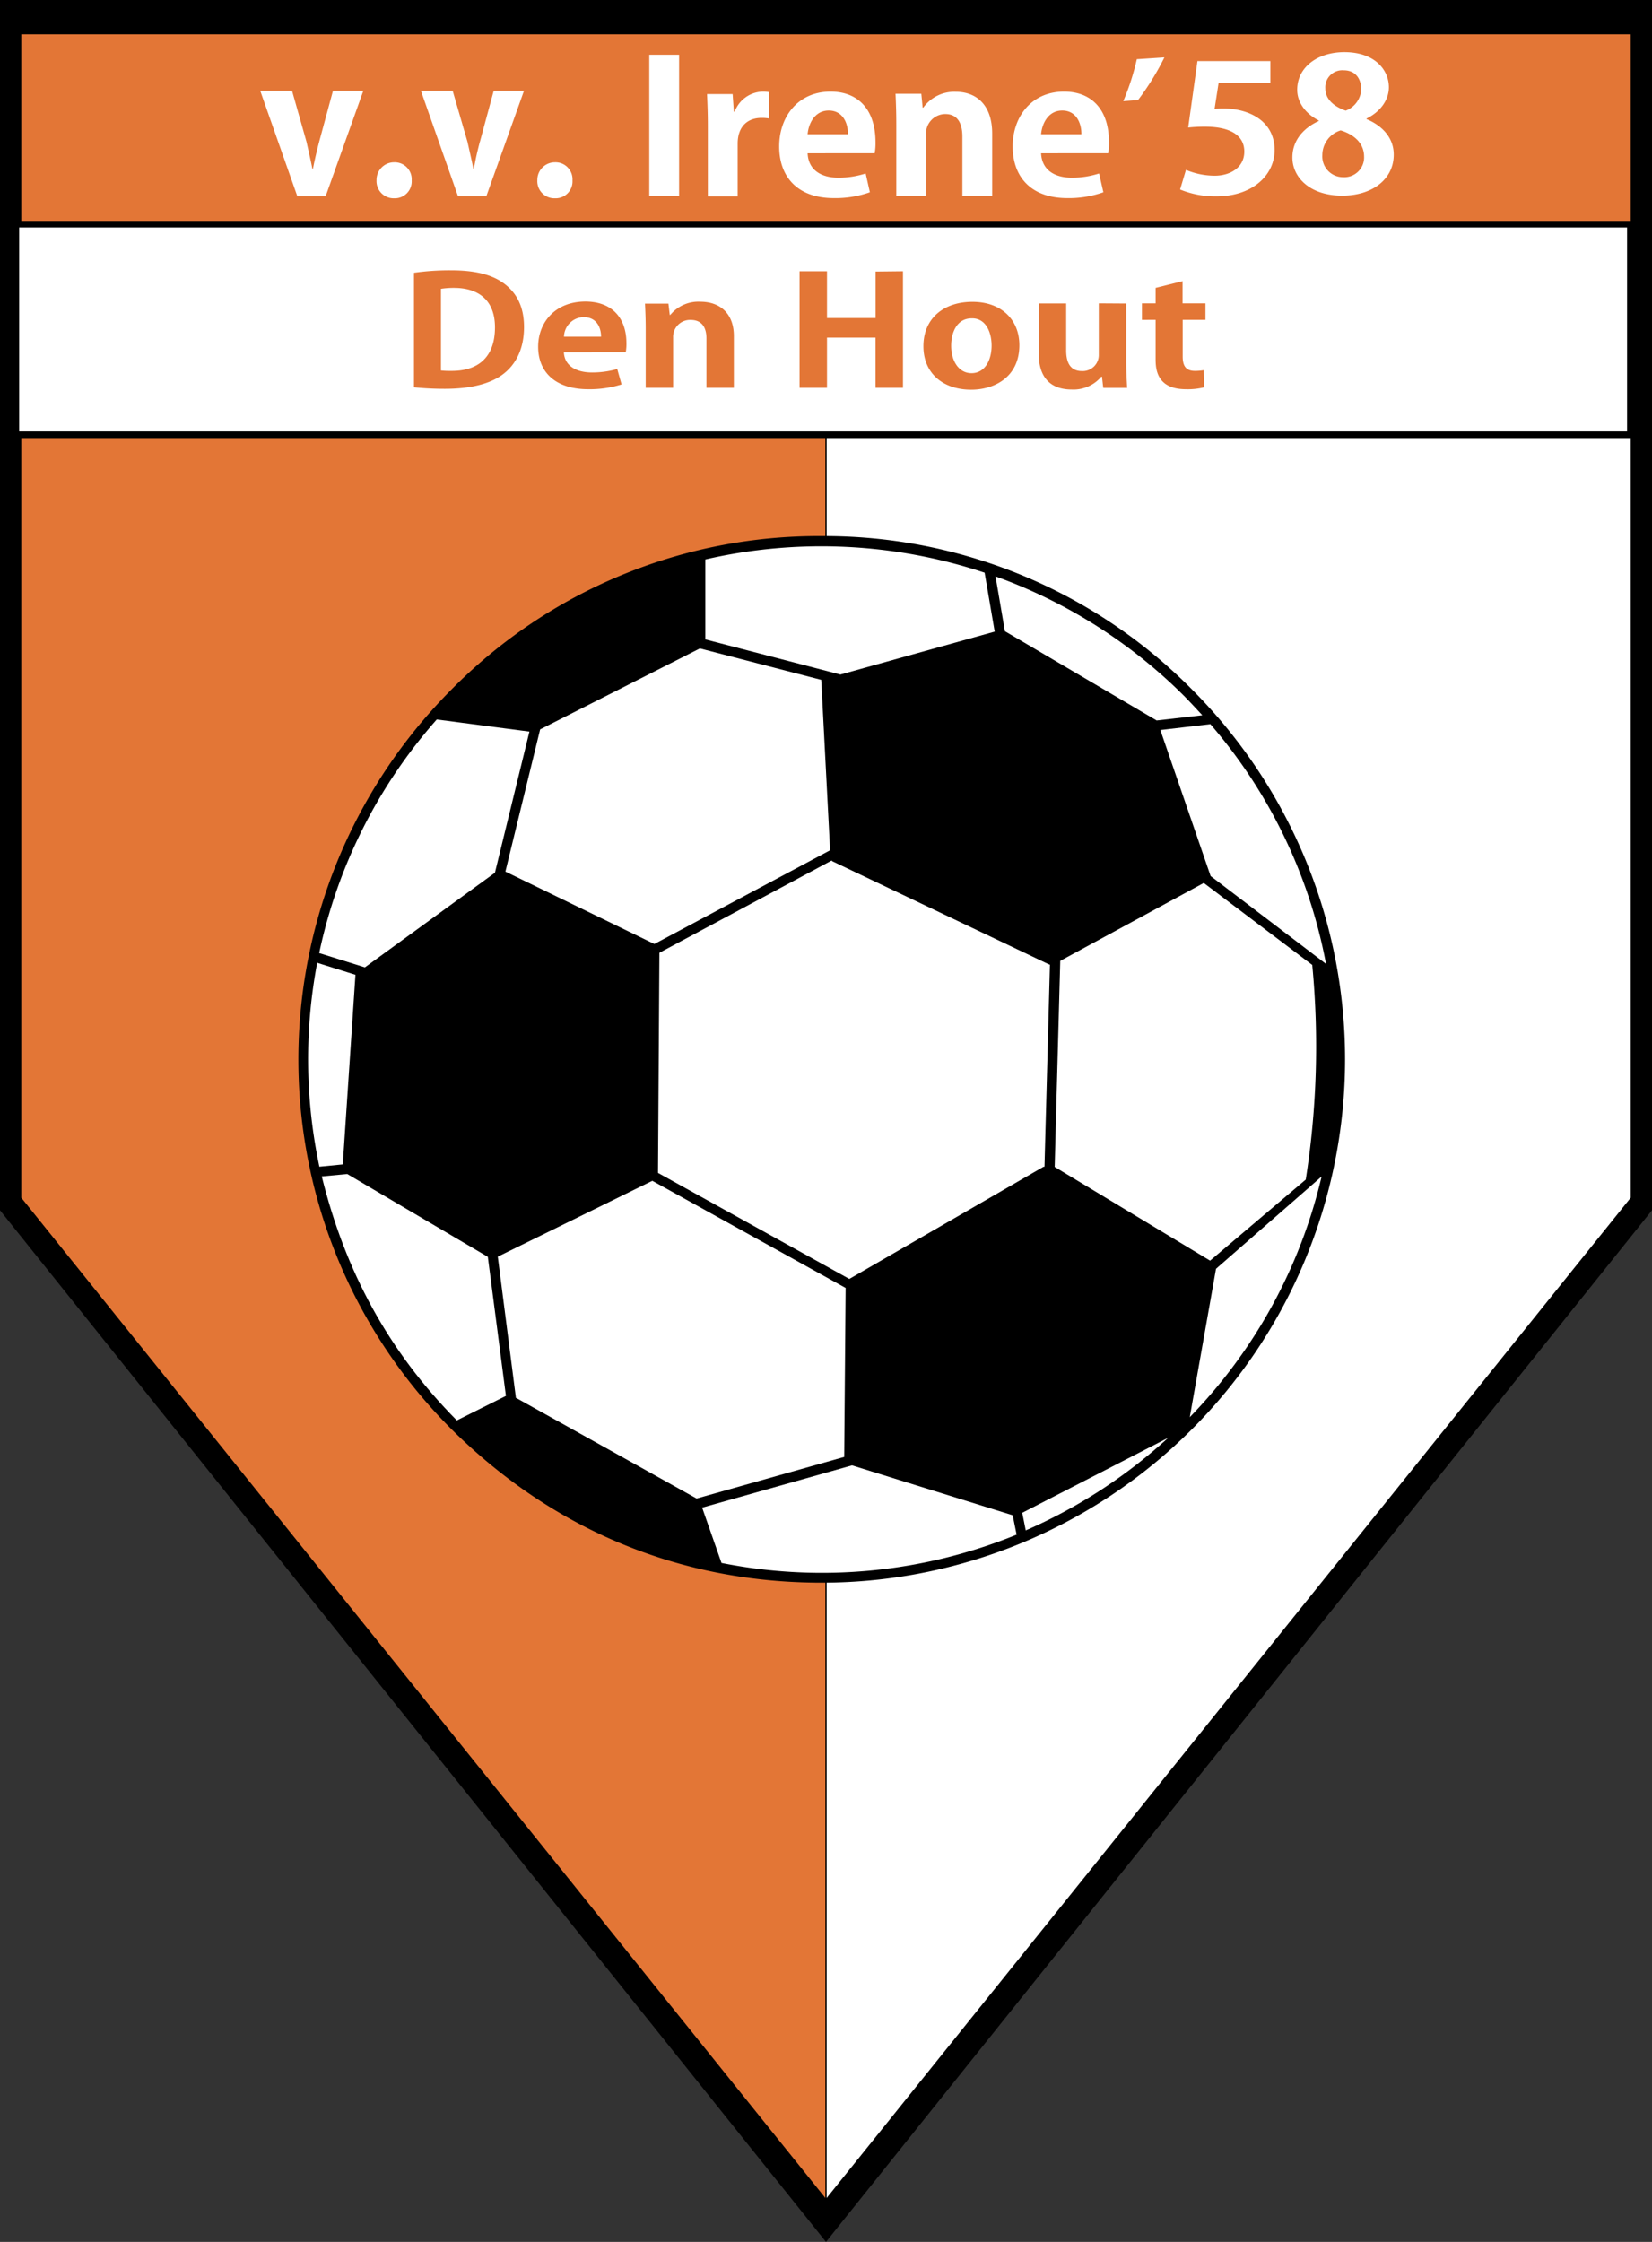 <?xml version="1.0" encoding="UTF-8"?>
<svg preserveAspectRatio="xMidYMid slice" width="140px" height="190px" xmlns="http://www.w3.org/2000/svg" viewBox="0 0 283.46 382.74">
  <rect x="0" y="0" width="283.46" height="382.74" fill="#333333" stroke="none"/>
  <defs>
    <style>.cls-1,.cls-2,.cls-3,.cls-4{fill-rule:evenodd;}.cls-2,.cls-6{fill:#e37636;}.cls-2,.cls-3,.cls-4{stroke:#000;stroke-linecap:round;stroke-linejoin:round;}.cls-2,.cls-3{stroke-width:0.22px;}.cls-3,.cls-4,.cls-5{fill:#fff;}.cls-4{stroke-width:1.13px;}</style>
  </defs>
  <title>Middel 1</title>
  <g id="Laag_2" data-name="Laag 2">
    <g id="Laag_1-2" data-name="Laag 1">
      <polygon class="cls-1" points="0 0 0 205.72 141.73 382.74 283.46 205.72 283.46 0 0 0 0 0"></polygon>
      <polygon class="cls-2" points="4.25 5.74 4.25 204.52 141.73 375.56 279.21 204.52 279.21 5.74 4.25 5.74 4.25 5.74"></polygon>
      <polygon class="cls-3" points="141.73 375.56 279.21 204.52 279.21 53.91 141.73 53.91 141.73 375.56 141.73 375.56"></polygon>
      <polygon class="cls-4" points="3.43 38.27 279.05 38.27 279.05 74.22 3.43 74.22 3.43 38.27 3.43 38.27"></polygon>
      <path class="cls-5" d="M230.1,12c2.17,0,3,1.63,3,3.27a4.09,4.09,0,0,1-2.65,3.62c-2-.69-3.48-1.95-3.48-3.78A2.91,2.91,0,0,1,230.1,12ZM230,30.25a3.54,3.54,0,0,1-3.54-3.77,4.43,4.43,0,0,1,3.13-4.22c2.27.7,4,2.17,4,4.5A3.38,3.38,0,0,1,230,30.25Zm4-10c2.65-1.32,3.82-3.43,3.82-5.35,0-3-2.44-6-7.6-6-4.5,0-8.05,2.51-8.05,6.44,0,2,1.28,4,3.68,5.23v.09c-2.61,1.2-4.5,3.3-4.5,6.23,0,3.4,3,6.51,8.49,6.51,5.16,0,8.81-2.8,8.81-7,0-3-2.1-5-4.65-6.07v-.07Zm-30.49,1.53a26.79,26.79,0,0,1,2.92-.15c4.4,0,6.71,1.53,6.71,4.25S210.74,30,208.1,30a12.68,12.68,0,0,1-4.92-1l-1,3.35a15.73,15.73,0,0,0,6.19,1.17c6.12,0,9.94-3.57,9.94-7.91,0-4.88-4.26-7.09-8.8-7.09a11,11,0,0,0-1.45.09l.69-4.44h8.84V10.43H205.14l-1.58,11.35ZM195,17.08A45.27,45.27,0,0,0,199.5,9.8l-4.71.31a41.3,41.3,0,0,1-2.31,7.16l2.55-.19Zm-16.55,5.84c.14-1.73,1.17-4.05,3.61-4.05s3.3,2.23,3.27,4.05Zm11.45,3.24a9.39,9.39,0,0,0,.14-1.86c0-5.65-3-8.66-7.67-8.66-5.6,0-8.77,4.33-8.77,9.35,0,5.44,3.37,8.83,9.29,8.83a17.57,17.57,0,0,0,6.19-1l-.73-3.2a15,15,0,0,1-4.67.72c-2.75,0-5.09-1.19-5.23-4.17Zm-31.67-7.79L158,16h-4.4c.07,1.55.13,3.21.13,5.26V33.5h5.09V23.09a3.31,3.31,0,0,1,3.27-3.62c2.17,0,2.92,1.69,2.92,3.83V33.5h5.09V22.8c0-4.9-2.71-7.13-6.22-7.13a6.53,6.53,0,0,0-5.54,2.7Zm-19.64,4.55c.14-1.73,1.17-4.05,3.61-4.05s3.31,2.23,3.27,4.05Zm11.45,3.24a9.39,9.39,0,0,0,.14-1.86c0-5.65-3-8.66-7.67-8.66-5.6,0-8.77,4.33-8.77,9.35,0,5.44,3.37,8.83,9.29,8.83a17.53,17.53,0,0,0,6.19-1l-.72-3.2a15.14,15.14,0,0,1-4.68.72c-2.75,0-5.09-1.19-5.23-4.17ZM126,19.06l-.21-3h-4.37c.07,1.57.14,3.3.14,5.47v12h5.09v-9c0-3,1.76-4.4,4.06-4.4a7.2,7.2,0,0,1,1.31.1V15.73a6.19,6.19,0,0,0-1.14-.09,5.25,5.25,0,0,0-4.74,3.42ZM116.65,33.5V9.35h-5.09V33.5Zm-21.2.35a2.88,2.88,0,0,0,3-3.07,2.9,2.9,0,0,0-3-3.07,3,3,0,0,0-3,3.07,2.91,2.91,0,0,0,3,3.07ZM82.63,24.23c-.41,1.58-.75,3-1,4.58h-.1c-.31-1.55-.65-3-1-4.58L78,15.51H72.58l6.33,18h4.83l6.43-18H85l-2.36,8.72ZM68,33.85a2.88,2.88,0,0,0,3-3.07,2.9,2.9,0,0,0-3-3.07,3,3,0,0,0-3,3.07,2.92,2.92,0,0,0,3,3.07ZM55.2,24.23c-.41,1.58-.75,3-1.05,4.58h-.1c-.31-1.55-.65-3-1-4.58l-2.47-8.72H45.15l6.33,18h4.83l6.43-18H57.56L55.2,24.23Z"></path>
      <path class="cls-6" d="M195.67,51.79v2.82H198v6.65c0,1.6.1,5.19,5.16,5.19a11.3,11.3,0,0,0,3.13-.33l-.07-2.92a9,9,0,0,1-1.51.12c-1.43,0-2.09-.72-2.09-2.45V54.61h3.89V51.79H202.6V48L198,49.15v2.64Zm-7.37,0v8.87a2.74,2.74,0,0,1-2.88,2.69c-1.93,0-2.69-1.37-2.69-3.54v-8h-4.68v8.59c0,4.32,2.28,6.1,5.63,6.1a6.24,6.24,0,0,0,5.06-2.2h.1l.22,1.92h4.08c-.06-1.22-.16-2.69-.16-4.4v-10ZM170,59c0,2.56-1.2,4.71-3.42,4.71s-3.48-2.12-3.48-4.68c0-2.2.92-4.68,3.51-4.68C169,54.3,170,56.7,170,59Zm-3.29-7.47c-4.78,0-8.35,2.74-8.35,7.58,0,4.68,3.41,7.42,8.16,7.42,3.92,0,8.22-2.12,8.22-7.6,0-4.37-3.1-7.4-8-7.4Zm-16.51-5.17v7.94H141.9V46.31h-4.68V66.2h4.68V57.64h8.29V66.2h4.68V46.31Zm-35.14,7.42-.23-1.94h-4c.06,1.27.12,2.64.12,4.33V66.2h4.68V57.62a2.89,2.89,0,0,1,3-3c2,0,2.69,1.4,2.69,3.16V66.2H126V57.38c0-4-2.5-5.87-5.73-5.87a6.2,6.2,0,0,0-5.09,2.22ZM97,57.48a3.42,3.42,0,0,1,3.33-3.34c2.3,0,3,1.84,3,3.34Zm10.54,2.66a7.55,7.55,0,0,0,.12-1.52c0-4.66-2.78-7.14-7-7.14-5.16,0-8.07,3.57-8.07,7.71,0,4.47,3.1,7.26,8.54,7.26a18.14,18.14,0,0,0,5.7-.82L106.09,63a15.65,15.65,0,0,1-4.3.59c-2.53,0-4.68-1-4.81-3.44ZM76,49.31a14.21,14.21,0,0,1,2.22-.16c4.33,0,7,2.23,7,6.73,0,5.22-3,7.47-7.43,7.44A14.32,14.32,0,0,1,76,63.25V49.31ZM71.39,66.12a51.1,51.1,0,0,0,5.29.26c4.24,0,7.62-.8,9.83-2.43,1.87-1.38,3.67-3.86,3.67-8.13,0-3.59-1.36-6-3.67-7.6-2-1.37-4.77-2.07-8.82-2.07a43.61,43.61,0,0,0-6.3.42V66.12Z"></path>
      <path d="M141,91.52a88.17,88.17,0,0,1,63.18,26.16A89.35,89.35,0,0,1,141,270.2c-23.71,0-45.48-8.65-63.17-26.17a89.18,89.18,0,0,1-23.9-43.1c-.11-.47-.21-.94-.31-1.41a89.44,89.44,0,0,1,24.21-81.84A87.92,87.92,0,0,1,141,91.52Z"></path>
      <path class="cls-5" d="M200.23,245.42l-25,12.85.6,3a87.7,87.7,0,0,0,24.36-15.85Z"></path>
      <path class="cls-5" d="M226.31,200.88l-18,15.73-4.48,25.33a87.51,87.51,0,0,0,22.5-41.06Z"></path>
      <path class="cls-5" d="M207.34,123.63l-8.53,1,8.58,24.93,19.7,15a87.28,87.28,0,0,0-19.75-40.94Z"></path>
      <path class="cls-5" d="M121.13,95.47v13.69l23.06,6,26.34-7.33-1.72-10.06a88.35,88.35,0,0,0-47.68-2.26Z"></path>
      <path class="cls-5" d="M61.43,166.43l-6.56-2.06a88.31,88.31,0,0,0,.26,34.26l.11.55,4-.39,2.16-32.36Z"></path>
      <path class="cls-5" d="M75.3,122.81a87.41,87.41,0,0,0-20.09,39.9l7.8,2.44L85.21,149l5.89-24.1-15.8-2.07Z"></path>
      <path class="cls-5" d="M198.18,123l7.79-.89c-1-1.09-2-2.16-3-3.19a87.6,87.6,0,0,0-32.3-20.52l1.6,9.36L198.18,123Z"></path>
      <path class="cls-5" d="M207.3,215.22l16.33-13.84a146.54,146.54,0,0,0,1.11-36.64l-18.52-14-24.5,13.3-.95,35.18,26.53,16Z"></path>
      <path class="cls-5" d="M120.57,257.34l3.32,9.49A88,88,0,0,0,174.27,262l-.67-3.31-27.43-8.52-25.6,7.22Z"></path>
      <path class="cls-5" d="M60,200.43l-4.35.41c4,16.15,11.32,29.8,23.07,41.67l.14-.09,8.23-4.11L84,214.57,60,200.43Z"></path>
      <path class="cls-5" d="M142.82,147l-.14-.08-29.39,15.74-.24,37.58,32.66,18.1,33-19.06a.76.76,0,0,1,.32-.11l.93-34.48-.22-.07-37-17.62Z"></path>
      <path class="cls-5" d="M85.7,214.54l3.07,23.91a1,1,0,0,1,0,.17l30.87,17.21,25.2-7.1.24-28.85-33-18.29L85.7,214.54Z"></path>
      <path class="cls-5" d="M92.93,124.52,87,148.8l25.43,12.36,30-16-1.5-28.84a.69.69,0,0,1,0-.25l-20.73-5.37L92.93,124.52Z"></path>
    </g>
  </g>
</svg>
